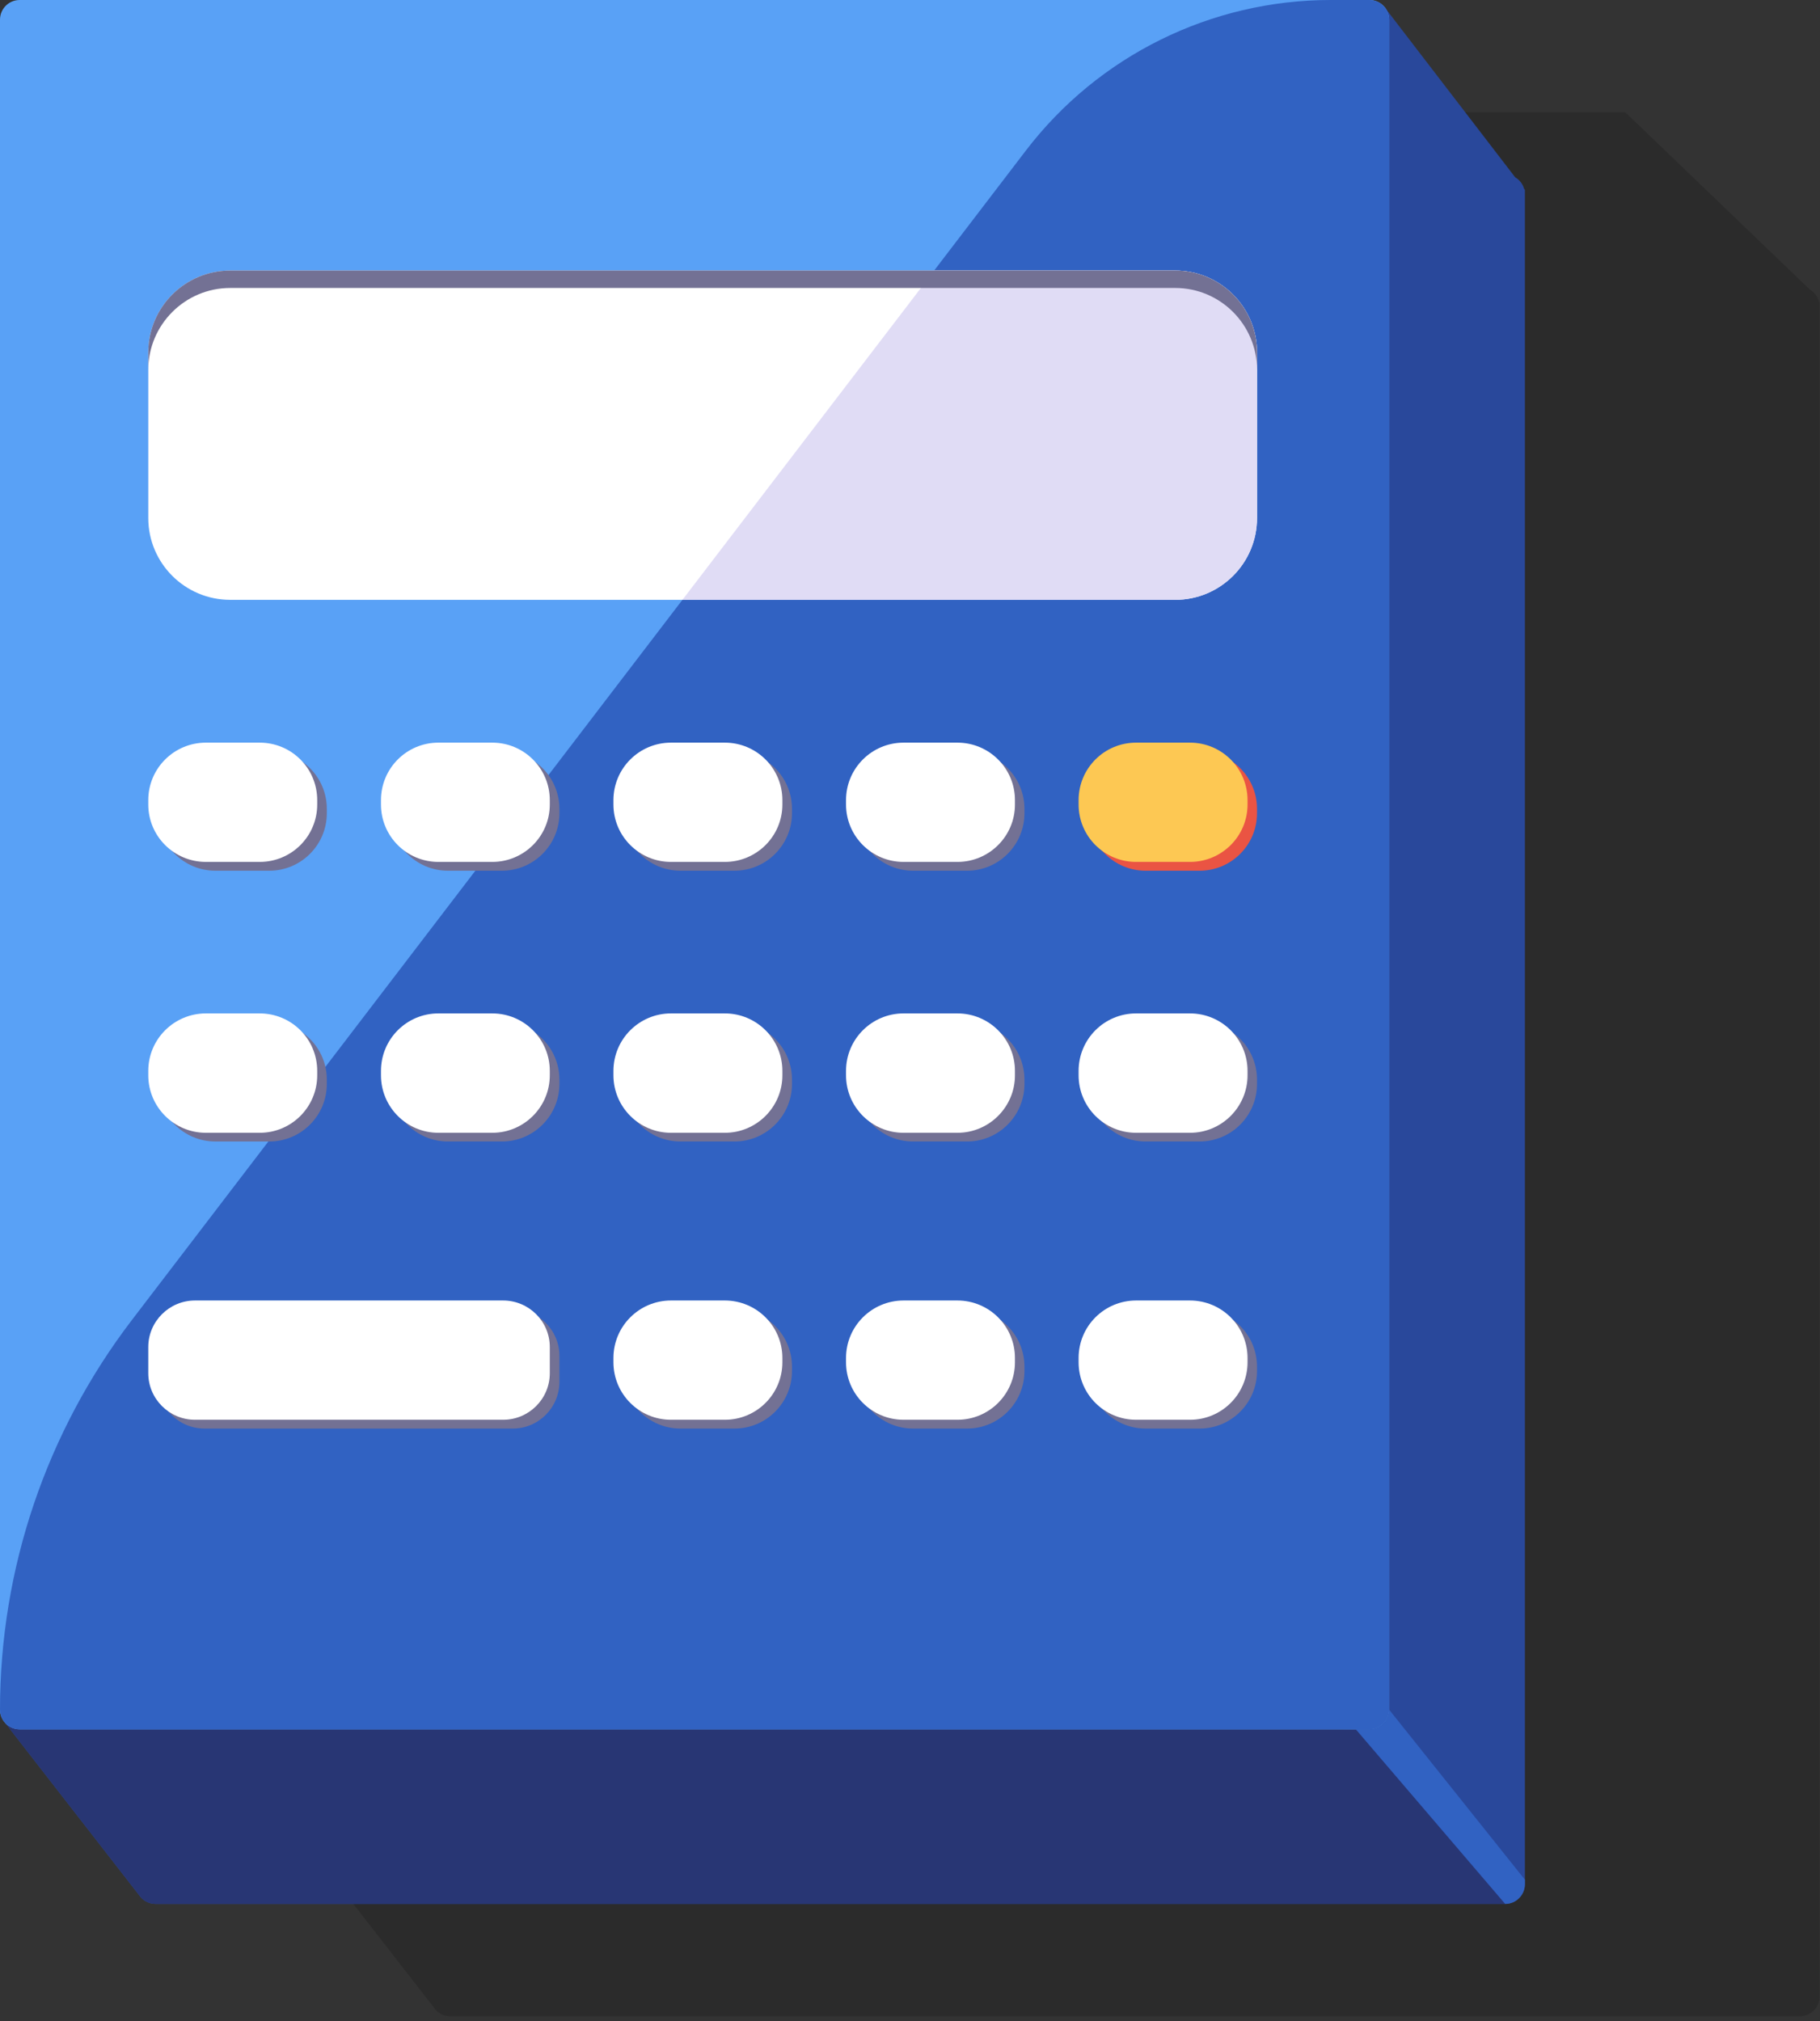<svg width="163" height="181" viewBox="0 0 163 181" fill="none" xmlns="http://www.w3.org/2000/svg">
<rect x="0" y="0" width="163" height="181" fill="#333333" stroke="none"/>
<path fill-rule="evenodd" clip-rule="evenodd" d="M145.57 10.06L162.101 25.94C162.49 26.17 162.78 26.54 162.9 26.98L162.97 27.07L162.971 178.4L162.97 178.81C162.97 179.78 162.18 180.57 161.21 180.57H40.31C40.039 180.57 39.775 180.509 39.54 180.393L39.477 180.36L39.44 180.34C39.353 180.288 39.27 180.229 39.193 180.163C39.114 180.095 39.041 180.02 38.975 179.94C38.956 179.917 38.938 179.894 38.92 179.87L38.851 179.78L26.91 164.43L26.9 164.41L26.888 164.394C26.586 164.078 26.4 163.65 26.4 163.18V11.83C26.4 10.85 27.19 10.06 28.16 10.06H145.57Z" fill="black" fill-opacity="0.15"/>
<path d="M136.57 17V168.74C136.57 169.71 135.78 170.51 134.81 170.51H13.92C13.6 170.51 13.3 170.42 13.04 170.27C12.84 170.15 12.66 169.99 12.52 169.8L12.45 169.71L0.51 154.36L0.5 154.35L0.46 154.29L1.04 153.41L12.16 136.73V17.39C12.16 16.42 12.95 15.63 13.92 15.63H113.94L123.96 0.58L124.11 0.78L124.12 0.8L135.7 15.88C136.09 16.1 136.38 16.48 136.5 16.91L136.57 17Z" fill="#29489B"/>
<path d="M134.81 170.51H13.92C13.6 170.51 13.3 170.42 13.04 170.27C12.84 170.15 12.66 169.99 12.52 169.8L12.45 169.71L0.51 154.36L0.5 154.35L0.46 154.29L1.04 153.41L121.43 154.87L134.81 170.51Z" fill="#283674"/>
<path d="M124.41 1.76V153.11C124.41 154.08 123.62 154.87 122.65 154.87H1.76C0.79 154.87 0 154.08 0 153.11V1.76C0 0.79 0.79 0 1.76 0H122.65C123.62 0 124.41 0.79 124.41 1.76Z" fill="#59A1F6"/>
<path d="M124.41 1.75V153.11C124.41 154.08 123.62 154.87 122.65 154.87H1.76C0.79 154.87 0 154.08 0 153.11C0 140.5 4.15 128.24 11.81 118.22L91.88 13.48C98.38 4.98 108.47 0 119.17 0H122.65C123.62 0 124.41 0.78 124.41 1.75Z" fill="#3162C2"/>
<path d="M112.58 31.56V46.39C112.58 50.44 109.3 53.72 105.25 53.72H20.62C16.57 53.72 13.28 50.44 13.28 46.39V31.56C13.28 27.52 16.57 24.23 20.62 24.23H105.25C109.3 24.23 112.58 27.52 112.58 31.56Z" fill="white"/>
<path d="M112.58 31.56V46.39C112.58 50.44 109.3 53.72 105.25 53.72H61.12L83.67 24.23H105.25C109.3 24.23 112.58 27.52 112.58 31.56Z" fill="#E0DCF5"/>
<path d="M112.58 31.56V33.13C112.58 29.08 109.3 25.79 105.25 25.79H20.62C16.57 25.79 13.28 29.08 13.28 33.13V31.56C13.28 27.51 16.57 24.23 20.62 24.23H105.25C109.3 24.23 112.58 27.51 112.58 31.56Z" fill="#737194"/>
<path d="M136.57 168.34V168.74C136.57 169.71 135.78 170.51 134.81 170.51L121.43 154.87H122.65C123.62 154.87 124.41 154.09 124.41 153.11L136.57 168.34Z" fill="#3162C2"/>
<path d="M24.12 77.98H19.29C16.45 77.98 14.14 75.67 14.14 72.83V72.44C14.14 69.59 16.45 67.29 19.29 67.29H24.12C26.96 67.29 29.27 69.59 29.27 72.44V72.83C29.27 75.67 26.96 77.98 24.12 77.98Z" fill="#737194"/>
<path d="M23.26 77.19H18.44C15.59 77.19 13.28 74.89 13.28 72.05V71.66C13.28 68.81 15.59 66.51 18.44 66.51H23.26C26.11 66.51 28.41 68.81 28.41 71.66V72.05C28.41 74.89 26.11 77.19 23.26 77.19Z" fill="white"/>
<path d="M44.95 77.98H40.12C37.28 77.98 34.97 75.67 34.97 72.83V72.44C34.97 69.59 37.28 67.29 40.12 67.29H44.95C47.79 67.29 50.1 69.59 50.1 72.44V72.83C50.1 75.67 47.79 77.98 44.95 77.98Z" fill="#737194"/>
<path d="M44.09 77.19H39.26C36.42 77.19 34.12 74.89 34.12 72.05V71.66C34.12 68.81 36.42 66.51 39.26 66.51H44.09C46.93 66.51 49.24 68.81 49.24 71.66V72.05C49.24 74.89 46.93 77.19 44.09 77.19Z" fill="white"/>
<path d="M65.78 77.98H60.95C58.1 77.98 55.8 75.67 55.8 72.83V72.44C55.8 69.59 58.1 67.29 60.95 67.29H65.78C68.62 67.29 70.93 69.59 70.93 72.44V72.83C70.93 75.67 68.62 77.98 65.78 77.98Z" fill="#737194"/>
<path d="M64.92 77.19H60.09C57.25 77.19 54.94 74.89 54.94 72.05V71.66C54.94 68.81 57.25 66.51 60.09 66.51H64.92C67.76 66.51 70.07 68.81 70.07 71.66V72.05C70.07 74.89 67.76 77.19 64.92 77.19Z" fill="white"/>
<path d="M86.61 77.98H81.78C78.94 77.98 76.63 75.67 76.63 72.83V72.44C76.63 69.59 78.94 67.29 81.78 67.29H86.61C89.45 67.29 91.75 69.59 91.75 72.44V72.83C91.75 75.67 89.45 77.98 86.61 77.98Z" fill="#737194"/>
<path d="M85.75 77.19H80.92C78.08 77.19 75.77 74.89 75.77 72.05V71.66C75.77 68.81 78.08 66.51 80.92 66.51H85.75C88.59 66.51 90.9 68.81 90.9 71.66V72.05C90.9 74.89 88.59 77.19 85.75 77.19Z" fill="white"/>
<path d="M107.429 77.98H102.609C99.76 77.98 97.46 75.67 97.46 72.83V72.44C97.46 69.59 99.76 67.29 102.609 67.29H107.429C110.279 67.29 112.579 69.59 112.579 72.44V72.83C112.579 75.67 110.279 77.98 107.429 77.98Z" fill="#EA5443"/>
<path d="M106.58 77.19H101.75C98.9 77.19 96.6 74.89 96.6 72.05V71.66C96.6 68.81 98.9 66.51 101.75 66.51H106.58C109.42 66.51 111.73 68.81 111.73 71.66V72.05C111.73 74.89 109.42 77.19 106.58 77.19Z" fill="#FDC853"/>
<path d="M24.12 102.23H19.29C16.45 102.23 14.14 99.92 14.14 97.08V96.69C14.14 93.84 16.45 91.54 19.29 91.54H24.12C26.96 91.54 29.27 93.84 29.27 96.69V97.08C29.27 99.92 26.96 102.23 24.12 102.23Z" fill="#737194"/>
<path d="M23.26 101.45H18.44C15.59 101.45 13.28 99.14 13.28 96.3V95.91C13.28 93.06 15.59 90.76 18.44 90.76H23.26C26.11 90.76 28.41 93.06 28.41 95.91V96.3C28.41 99.14 26.11 101.45 23.26 101.45Z" fill="white"/>
<path d="M44.95 102.23H40.12C37.28 102.23 34.97 99.92 34.97 97.08V96.69C34.97 93.84 37.28 91.54 40.12 91.54H44.95C47.79 91.54 50.1 93.84 50.1 96.69V97.08C50.1 99.92 47.79 102.23 44.95 102.23Z" fill="#737194"/>
<path d="M44.09 101.45H39.26C36.42 101.45 34.12 99.14 34.12 96.3V95.91C34.12 93.06 36.42 90.76 39.26 90.76H44.09C46.93 90.76 49.24 93.06 49.24 95.91V96.3C49.24 99.14 46.93 101.45 44.09 101.45Z" fill="white"/>
<path d="M65.78 102.23H60.95C58.1 102.23 55.8 99.92 55.8 97.08V96.69C55.8 93.84 58.1 91.54 60.95 91.54H65.78C68.62 91.54 70.93 93.84 70.93 96.69V97.08C70.93 99.92 68.62 102.23 65.78 102.23Z" fill="#737194"/>
<path d="M64.92 101.45H60.09C57.25 101.45 54.94 99.14 54.94 96.3V95.91C54.94 93.06 57.25 90.76 60.09 90.76H64.92C67.76 90.76 70.07 93.06 70.07 95.91V96.3C70.07 99.14 67.76 101.45 64.92 101.45Z" fill="white"/>
<path d="M86.61 102.23H81.78C78.94 102.23 76.63 99.92 76.63 97.08V96.69C76.63 93.84 78.94 91.54 81.78 91.54H86.61C89.45 91.54 91.75 93.84 91.75 96.69V97.08C91.75 99.92 89.45 102.23 86.61 102.23Z" fill="#737194"/>
<path d="M85.75 101.45H80.92C78.08 101.45 75.77 99.14 75.77 96.3V95.91C75.77 93.06 78.08 90.76 80.92 90.76H85.75C88.59 90.76 90.9 93.06 90.9 95.91V96.3C90.9 99.14 88.59 101.45 85.75 101.45Z" fill="white"/>
<path d="M107.429 102.23H102.609C99.76 102.23 97.46 99.92 97.46 97.08V96.69C97.46 93.84 99.76 91.54 102.609 91.54H107.429C110.279 91.54 112.579 93.84 112.579 96.69V97.08C112.579 99.92 110.279 102.23 107.429 102.23Z" fill="#737194"/>
<path d="M106.58 101.45H101.75C98.9 101.45 96.6 99.14 96.6 96.3V95.91C96.6 93.06 98.9 90.76 101.75 90.76H106.58C109.42 90.76 111.73 93.06 111.73 95.91V96.3C111.73 99.14 109.42 101.45 106.58 101.45Z" fill="white"/>
<path d="M50.1 121.42V123.76C50.1 126.07 48.22 127.94 45.92 127.94H43.6H39.15H18.32C16.01 127.94 14.14 126.07 14.14 123.76V121.42C14.14 119.12 16.01 117.25 18.32 117.25H39.15H43.6H45.92C48.22 117.25 50.1 119.12 50.1 121.42Z" fill="#737194"/>
<path d="M49.24 120.64V122.98C49.24 125.28 47.37 127.15 45.06 127.15H41.68H38.29H17.46C15.16 127.15 13.28 125.28 13.28 122.98V120.64C13.28 118.34 15.16 116.47 17.46 116.47H38.29H41.68H45.06C47.37 116.47 49.24 118.34 49.24 120.64Z" fill="white"/>
<path d="M65.78 127.94H60.95C58.1 127.94 55.8 125.63 55.8 122.79V122.4C55.8 119.55 58.1 117.25 60.95 117.25H65.78C68.62 117.25 70.93 119.55 70.93 122.4V122.79C70.93 125.63 68.62 127.94 65.78 127.94Z" fill="#737194"/>
<path d="M64.92 127.15H60.09C57.25 127.15 54.94 124.85 54.94 122V121.62C54.94 118.77 57.25 116.47 60.09 116.47H64.92C67.76 116.47 70.07 118.77 70.07 121.62V122C70.07 124.85 67.76 127.15 64.92 127.15Z" fill="white"/>
<path d="M86.61 127.94H81.78C78.94 127.94 76.63 125.63 76.63 122.79V122.4C76.63 119.55 78.94 117.25 81.78 117.25H86.61C89.45 117.25 91.75 119.55 91.75 122.4V122.79C91.75 125.63 89.45 127.94 86.61 127.94Z" fill="#737194"/>
<path d="M85.75 127.15H80.92C78.08 127.15 75.77 124.85 75.77 122V121.62C75.77 118.77 78.08 116.47 80.92 116.47H85.75C88.59 116.47 90.9 118.77 90.9 121.62V122C90.9 124.85 88.59 127.15 85.75 127.15Z" fill="white"/>
<path d="M107.429 127.94H102.609C99.76 127.94 97.46 125.63 97.46 122.79V122.4C97.46 119.55 99.76 117.25 102.609 117.25H107.429C110.279 117.25 112.579 119.55 112.579 122.4V122.79C112.579 125.63 110.279 127.94 107.429 127.94Z" fill="#737194"/>
<path d="M106.58 127.15H101.75C98.9 127.15 96.6 124.85 96.6 122V121.62C96.6 118.77 98.9 116.47 101.75 116.47H106.58C109.42 116.47 111.73 118.77 111.73 121.62V122C111.73 124.85 109.42 127.15 106.58 127.15Z" fill="white"/>
</svg>
